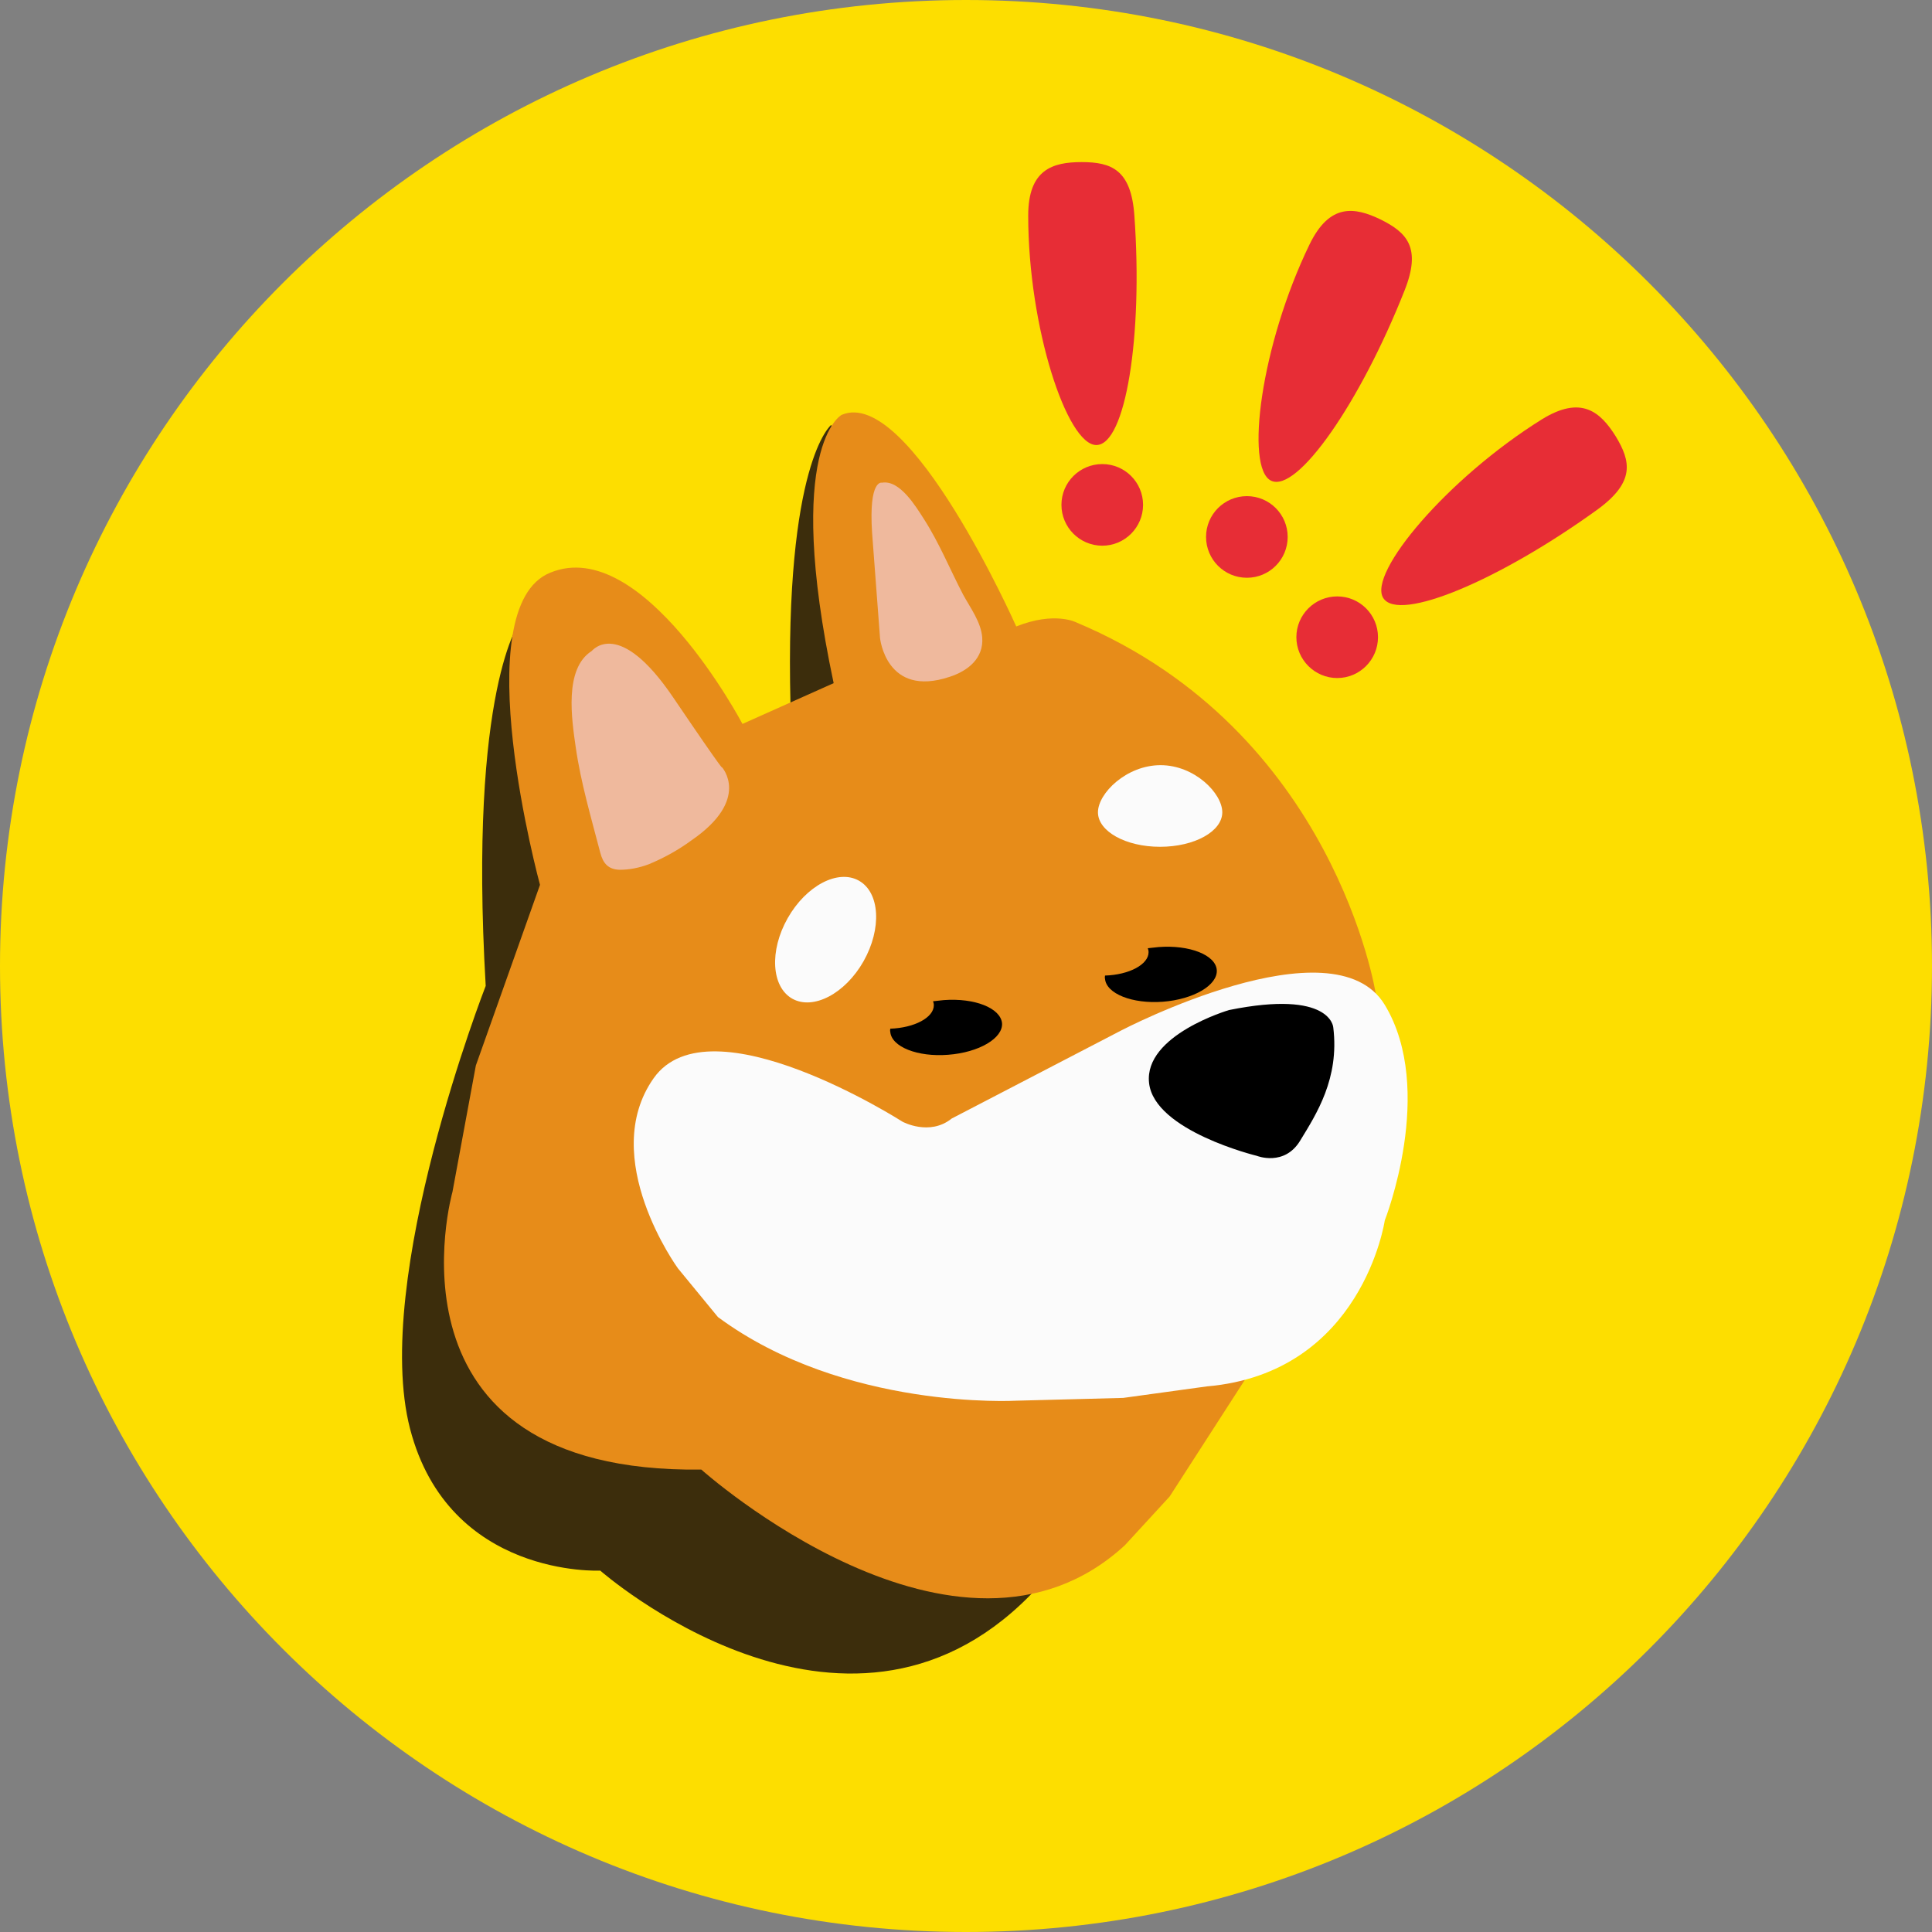 <svg width="20" height="20" viewBox="0 0 20 20" fill="none" xmlns="http://www.w3.org/2000/svg">
<rect x="0" y="0" width="20" height="20" fill="#808080" stroke="none"/>
<path d="M10 20C15.523 20 20 15.523 20 10C20 4.477 15.523 0 10 0C4.477 0 0 4.477 0 10C0 15.523 4.477 20 10 20Z" fill="#FDDE00"/>
<path d="M5.389 6.424C5.389 6.424 4.848 7.109 5.028 10.206C5.028 10.206 3.843 13.241 4.245 14.791C4.647 16.337 6.214 16.259 6.214 16.259C6.214 16.259 8.728 18.47 10.656 16.522C12.588 14.569 9.048 7.01 9.048 7.01L8.605 4.398C8.605 4.398 8.121 4.779 8.183 7.293C8.244 9.808 7.198 8.036 7.198 8.036L5.389 6.424Z" fill="#3C2D0C"/>
<path d="M5.59 9.16L4.926 11.03L4.684 12.338C4.684 12.338 3.859 15.255 7.26 15.213C7.26 15.213 9.913 17.588 11.644 15.997L12.108 15.492L12.912 14.245L14.241 10.283C14.241 10.283 13.818 7.568 11.144 6.444C11.144 6.444 10.922 6.325 10.52 6.485C10.52 6.485 9.413 3.992 8.712 4.295C8.712 4.295 8.109 4.615 8.63 7.072L7.686 7.494C7.686 7.494 6.653 5.534 5.697 5.928C4.807 6.284 5.59 9.16 5.59 9.16Z" fill="#E78C19"/>
<path d="M9.028 5.517L9.11 6.604C9.11 6.604 9.171 7.228 9.832 7.006C10.02 6.945 10.184 6.814 10.168 6.6C10.156 6.44 10.045 6.293 9.971 6.157C9.836 5.899 9.725 5.624 9.565 5.374C9.483 5.247 9.315 4.964 9.13 4.997C9.13 4.997 8.991 4.956 9.028 5.517Z" fill="#EFB99D"/>
<path d="M6.124 6.74C6.136 6.731 6.407 6.391 6.969 7.22C7.53 8.048 7.473 7.941 7.473 7.941C7.473 7.941 7.777 8.274 7.157 8.7C7.022 8.799 6.874 8.881 6.718 8.946C6.62 8.983 6.517 9.004 6.415 9.004C6.296 9 6.243 8.938 6.214 8.827C6.12 8.466 6.013 8.105 5.96 7.736C5.919 7.449 5.837 6.924 6.124 6.74Z" fill="#EFB99D"/>
<path d="M12.653 8.409C12.653 8.606 12.366 8.766 12.009 8.766C11.653 8.766 11.366 8.606 11.366 8.409C11.366 8.212 11.661 7.921 12.014 7.921C12.366 7.921 12.653 8.212 12.653 8.409Z" fill="#FBFBFB"/>
<path d="M8.94 9.95C9.13 9.612 9.109 9.24 8.892 9.117C8.675 8.994 8.345 9.168 8.154 9.505C7.963 9.842 7.985 10.215 8.201 10.338C8.418 10.46 8.749 10.287 8.94 9.95Z" fill="#FBFBFB"/>
<path d="M9.852 11.579L11.611 10.665C11.611 10.665 13.802 9.521 14.335 10.402C14.868 11.284 14.335 12.634 14.335 12.634C14.335 12.634 14.105 14.213 12.493 14.352L11.628 14.471L10.52 14.5C10.52 14.5 8.74 14.602 7.432 13.634L7.018 13.13C7.018 13.13 6.185 11.986 6.767 11.161C7.35 10.337 9.343 11.612 9.343 11.612C9.343 11.612 9.622 11.764 9.852 11.579Z" fill="#FBFBFB"/>
<path d="M13.843 7.019C14.076 7.019 14.265 6.829 14.265 6.596C14.265 6.363 14.076 6.174 13.843 6.174C13.61 6.174 13.42 6.363 13.42 6.596C13.42 6.829 13.61 7.019 13.843 7.019Z" fill="#E72D36"/>
<path d="M12.908 5.981C13.141 5.981 13.33 5.792 13.33 5.558C13.33 5.325 13.141 5.136 12.908 5.136C12.674 5.136 12.485 5.325 12.485 5.558C12.485 5.792 12.674 5.981 12.908 5.981Z" fill="#E72D36"/>
<path d="M11.411 5.649C11.644 5.649 11.833 5.459 11.833 5.226C11.833 4.993 11.644 4.804 11.411 4.804C11.177 4.804 10.988 4.993 10.988 5.226C10.988 5.459 11.177 5.649 11.411 5.649Z" fill="#E72D36"/>
<path d="M11.743 2.232C11.833 3.479 11.652 4.607 11.349 4.607C11.046 4.607 10.644 3.389 10.644 2.232C10.644 1.756 10.894 1.678 11.197 1.678C11.505 1.678 11.71 1.756 11.743 2.232Z" fill="#E72D36"/>
<path d="M14.54 3.007C14.081 4.168 13.428 5.107 13.158 4.976C12.887 4.845 13.051 3.573 13.556 2.531C13.765 2.101 14.023 2.142 14.294 2.273C14.565 2.408 14.716 2.564 14.54 3.007Z" fill="#E72D36"/>
<path d="M16.542 5.271C15.528 6.005 14.479 6.448 14.319 6.19C14.159 5.932 14.983 4.951 15.963 4.34C16.369 4.09 16.566 4.262 16.726 4.517C16.882 4.775 16.927 4.988 16.542 5.271Z" fill="#E72D36"/>
<path d="M9.77 10.353C9.733 10.357 9.696 10.361 9.659 10.365C9.663 10.378 9.667 10.39 9.667 10.406C9.667 10.534 9.466 10.64 9.216 10.649C9.216 10.661 9.212 10.669 9.216 10.681C9.228 10.837 9.499 10.944 9.815 10.919C10.135 10.895 10.385 10.747 10.373 10.591C10.356 10.435 10.09 10.329 9.77 10.353Z" fill="black"/>
<path d="M11.993 9.804C11.956 9.808 11.919 9.812 11.882 9.816C11.886 9.828 11.89 9.84 11.89 9.857C11.89 9.984 11.69 10.091 11.439 10.099C11.439 10.111 11.435 10.119 11.439 10.132C11.452 10.287 11.722 10.394 12.038 10.37C12.358 10.345 12.608 10.197 12.596 10.041C12.584 9.886 12.313 9.779 11.993 9.804Z" fill="black"/>
<path d="M12.723 10.456C12.723 10.456 11.841 10.714 11.895 11.21C11.948 11.707 13.01 11.965 13.01 11.965C13.01 11.965 13.297 12.08 13.461 11.805C13.626 11.534 13.867 11.165 13.802 10.636C13.802 10.636 13.781 10.242 12.723 10.456Z" fill="black"/>
</svg>
